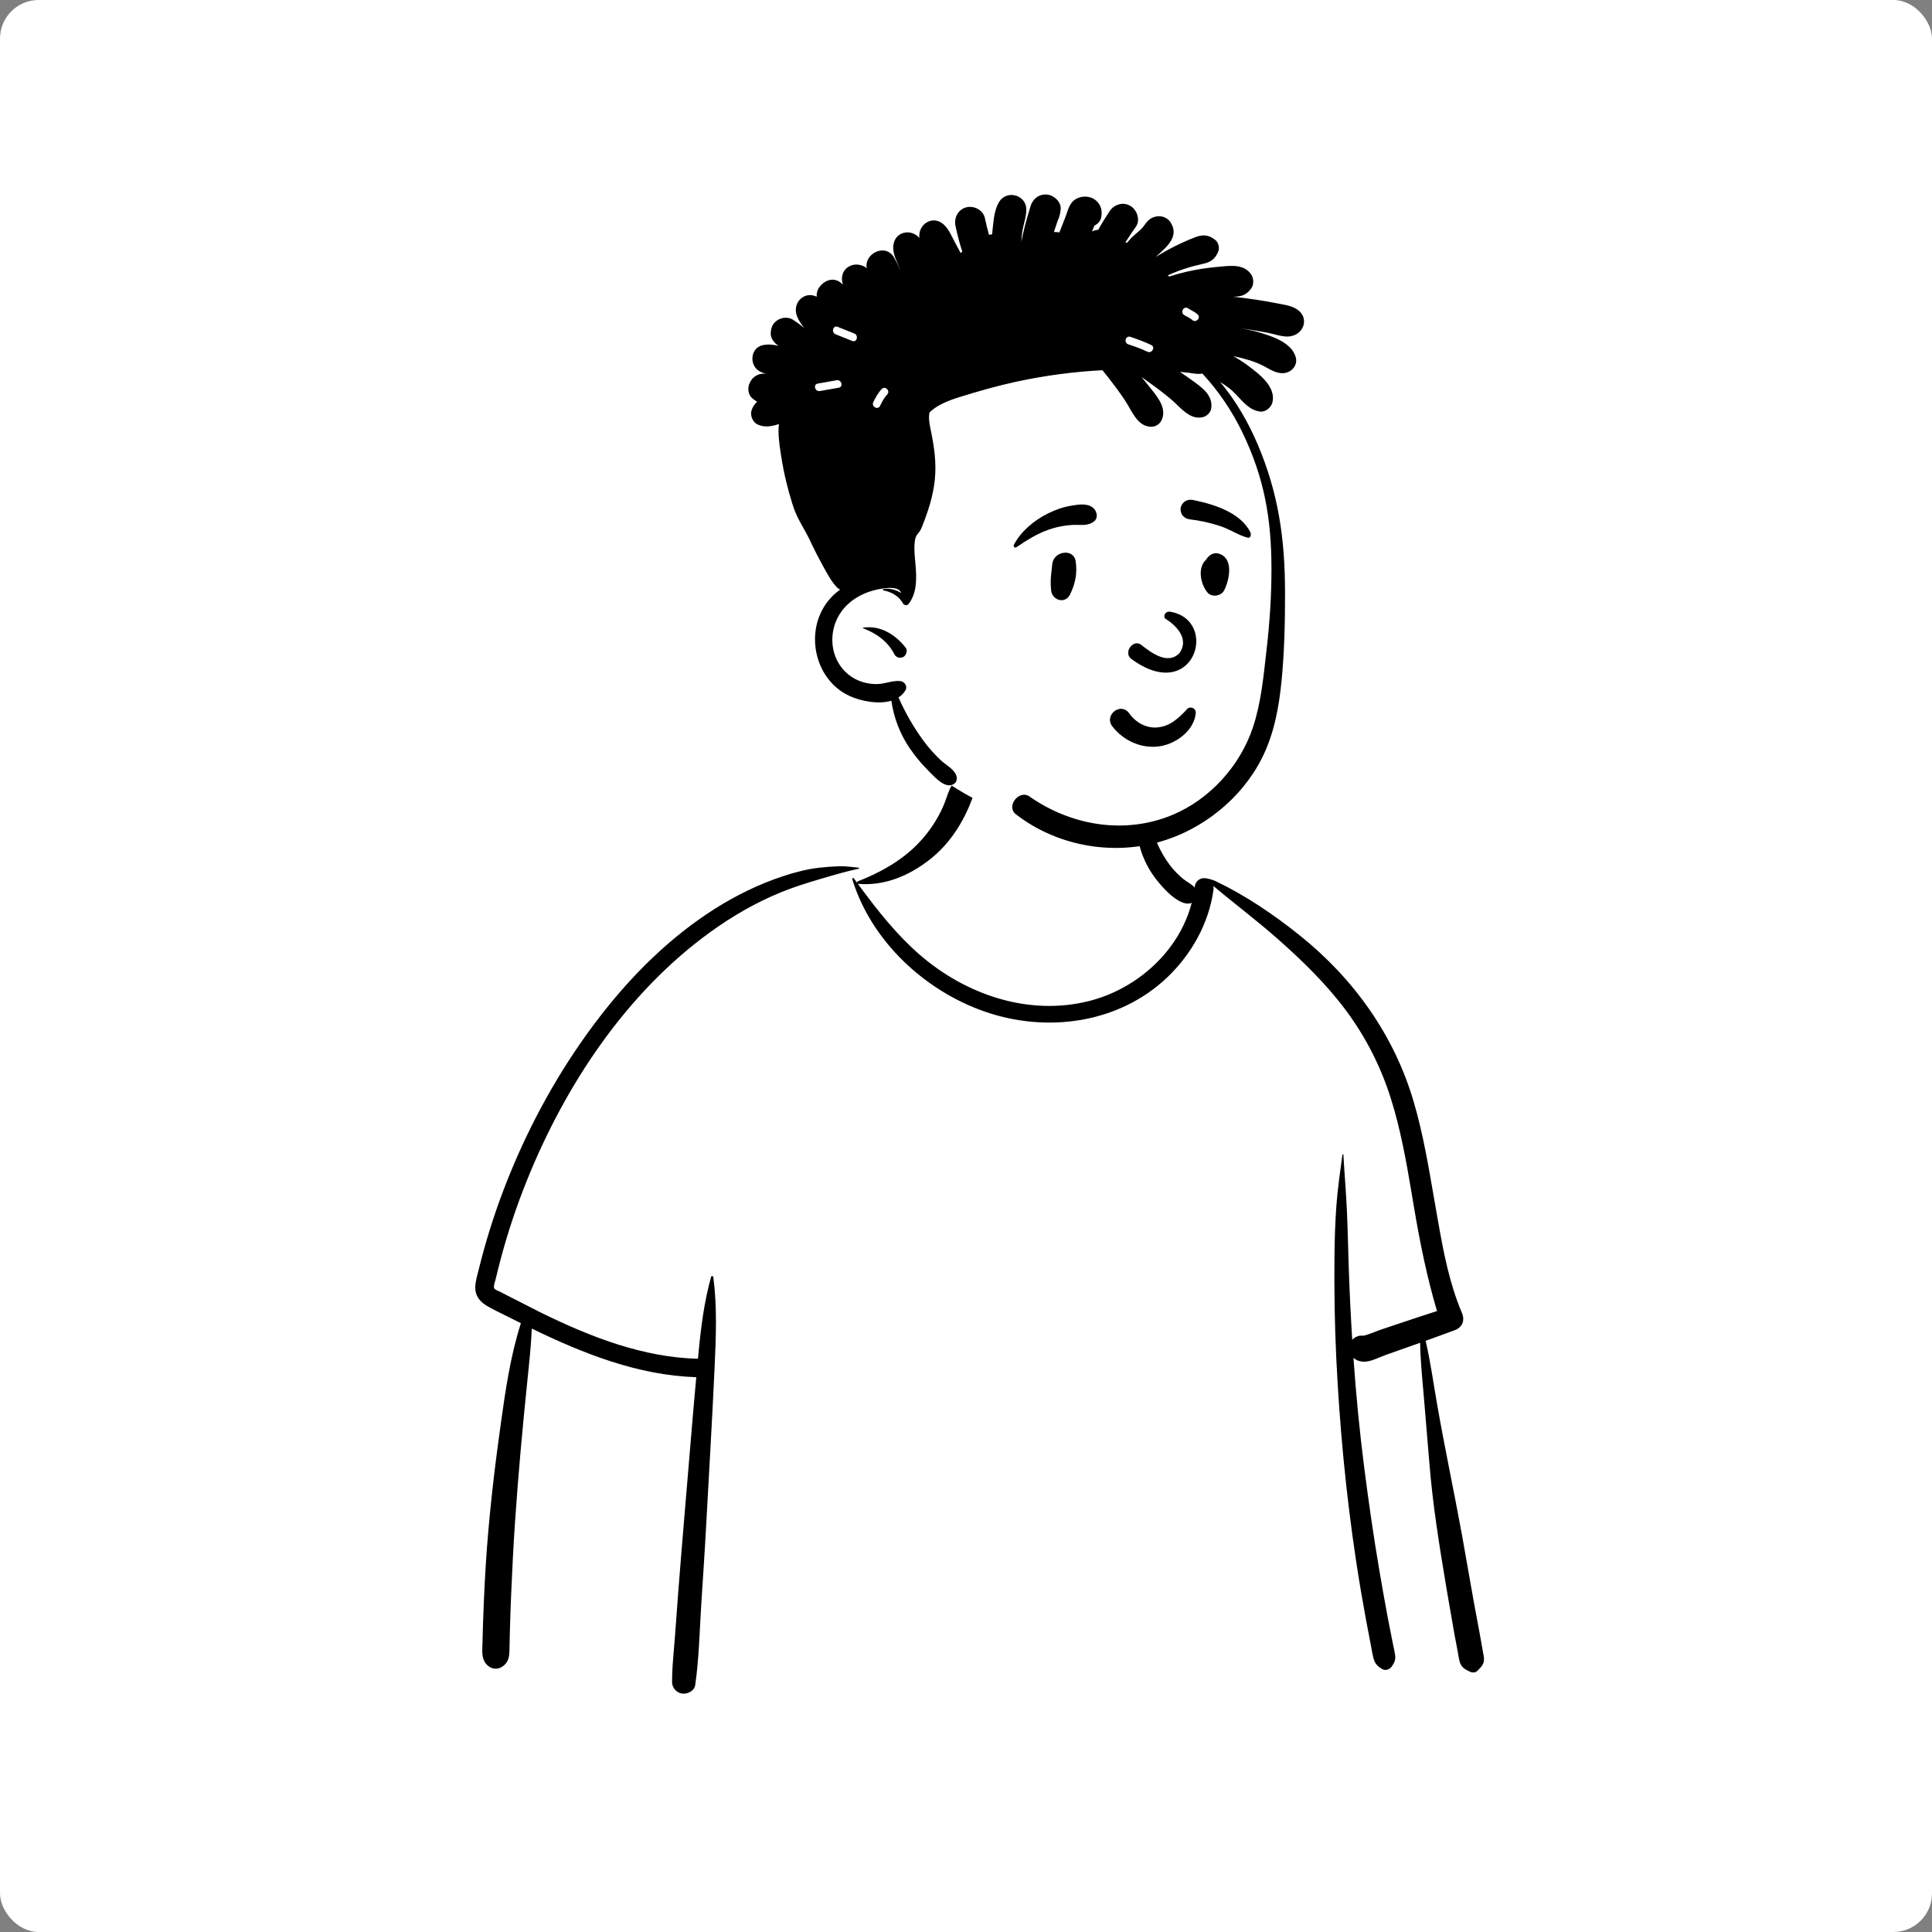 <?xml version="1.0" standalone="no"?>
<svg viewBox="-350 -150 1500 1500" style="width: 195px; height: 195px; justify-content: center; align-self: center; transform: scale(1, 1);" xmlns="http://www.w3.org/2000/svg"><rect x="-350" y="-150" width="1500" height="1500" fill="#808080" stroke="none"/><rect x="-350" y="-150" width="100%" height="100%" fill="#ffffff" rx="30"></rect><g transform="rotate(0 410.586 583.188)"><g transform="translate(0 459)"><path d="M748.281 585.022C744.25 562.258 740.555 539.434 737.197 516.56C735.603 505.7 734.049 494.83 732.65 483.942C731.671 476.314 730.18 467.591 735.37 461.942C742.673 453.99 749.307 447.184 750.201 435.793C751.042 425.076 747.418 413.393 745.152 402.99C740.4 381.174 734.484 359.628 727.948 338.286C721.306 316.603 714.024 295.124 706.637 273.686C699.731 253.642 693.092 233.417 684.097 214.186C667.026 177.691 638.146 150.664 602.454 132.618C593.578 128.13 575.472 112.108 566.198 108.521C557.672 105.223 557.703 114.854 549.311 111.226C542.603 108.326 536.357 104.459 532.601 97.982C528.523 90.949 518.297 81.113 516.74 72.927C513.441 55.576 517.014 40.807 504.63 27.748C493.637 16.151 478.859 8.206 463.569 3.941C429.933 -5.44 385.075 1.119 364.781 32.374C355.088 47.3 351.701 65.341 338.622 77.523C327.202 88.159 329.757 95.431 314.965 100.913C314.127 101.224 291.42 96.353 290.582 96.665C274.4 93.202 258.934 102.895 244.087 108.521C221.954 116.905 200.883 127.819 181.085 140.79C141.166 166.945 106.976 200.908 78.79 239.341C50.37 278.091 28.319 321.523 12.617 366.917C8.805 377.943 5.38 389.103 2.358 400.372C0.668 406.679 -1.139 413.221 0.92 419.677C2.603 424.96 6.349 428.893 10.748 432.062C16.712 436.359 28.672 439.152 28.439 447.794C28.262 454.364 26.032 461.279 24.945 467.772C23.649 475.504 22.585 483.282 21.521 491.048C16.681 526.398 12.915 561.947 11.248 597.597C9.608 632.699 8.248 668.518 10.682 703.61C10.844 705.924 11.534 708.048 12.646 709.843C11.607 710.241 11.527 712.178 12.82 712.452C13.726 712.644 14.63 712.835 15.537 713.028C17.419 714.452 19.765 715.325 22.466 715.41C24.297 715.468 26.128 715.55 27.956 715.644C47.258 719.679 66.555 723.49 86.109 726.376C109.876 729.883 133.714 732.743 157.626 735.069C206.762 739.845 255.51 738.261 304.71 735.686C353.833 733.115 402.928 732.514 452.104 733.793C501.322 735.074 550.521 737.214 599.75 738.091C654.75 739.068 709.664 737.566 764.504 733.194C772.023 732.595 776.675 726.613 775.193 719.145C766.307 674.402 756.238 629.958 748.281 585.022Z" transform="translate(26 -32)" fill="#FFFFFF" stroke="none"></path><path d="M387.499 11.414C390.401 2.82 378.393 -3.896 372.349 2.594C368.625 6.593 367.134 11.739 365.35 16.786L364.976 17.828C363.504 21.857 361.659 25.756 359.605 29.521C355.317 37.381 349.885 44.669 343.661 51.102C330.891 64.299 314.162 73.628 297.126 80.206C296.582 80.416 296.353 80.896 296.408 81.337C295.593 80.227 294.779 79.117 293.969 78.007C293.529 77.406 292.433 77.731 292.683 78.549C307.284 126.366 348.611 165.008 395.354 181.324C443.676 198.192 499.563 190.729 537.318 154.758C556.111 136.853 569.596 112.78 573.128 86.93C573.281 85.806 573.244 84.783 573.07 83.854C589.682 97.874 607.105 110.89 623.392 125.306C642.416 142.146 660.893 160.15 676.08 180.597C691.487 201.344 703.101 224.254 710.862 248.896C718.244 272.335 722.639 296.55 726.714 320.754L728.773 333.051C733.39 360.393 738.797 387.342 746.69 413.895C737.862 416.725 729.065 419.643 720.268 422.581L703.534 428.171C699.095 429.654 694.083 432.097 689.427 433.074C686.213 432.549 683.001 433.893 680.87 436.224C679.693 417.484 678.804 398.731 678.163 379.989C677.675 365.731 677.406 351.456 676.792 337.203C676.149 322.266 674.837 307.385 674 292.487C673.972 291.992 673.312 292.019 673.25 292.487C671.482 305.775 669.502 318.924 668.55 332.341C667.61 345.596 667.176 358.922 667.064 372.21C666.845 398.134 667.226 424.054 668.459 449.951C670.957 502.44 675.903 554.844 683.698 606.813C685.91 621.565 688.387 636.273 691.074 650.945C692.359 657.961 693.69 664.967 695.067 671.965C695.813 675.756 696.399 679.664 697.363 683.407C698.424 687.528 700.305 689.488 703.911 691.751C706.634 693.458 709.993 692.188 711.672 689.715C713.717 686.704 714.725 684.452 714.153 680.792C713.653 677.596 712.89 674.423 712.249 671.253C710.963 664.899 709.715 658.539 708.506 652.17C706.087 639.434 703.86 626.664 701.693 613.882C697.317 588.069 693.612 562.138 690.27 536.172C686.597 507.635 683.841 478.952 681.805 450.219C683.505 451.871 685.707 452.78 688.595 453.134C693.024 453.676 698.063 451.574 702.619 449.672C704.131 449.041 705.591 448.432 706.957 447.949L729.068 440.133L733.599 438.524C733.796 452.029 735.189 465.691 736.329 479.016L737.23 489.544C738.431 503.58 739.62 517.614 740.743 531.659C743.273 563.319 748.278 594.839 753.548 626.168L755.084 635.258C756.728 644.966 758.412 654.666 760.136 664.359C760.998 669.204 761.911 674.035 762.874 678.86C763.376 681.377 763.653 684.129 764.421 686.572C765.634 690.43 768.314 692.026 771.734 693.626L772.364 693.917C774.279 694.795 776.538 694.785 778.101 693.176C780 691.222 782.127 689.297 782.876 686.572C783.482 684.366 783.039 682.092 782.607 679.878C782.571 679.693 782.535 679.509 782.5 679.325L782.361 678.574C781.562 674.048 780.803 669.514 779.966 664.994C778.412 656.612 776.814 648.238 775.283 639.852C772.103 622.438 769.231 604.968 766.048 587.556C759.822 553.502 752.561 519.621 746.635 485.522C743.847 469.48 741.578 452.964 737.857 437.001C745.435 434.291 753.001 431.547 760.539 428.713C766.576 426.444 768.474 421.032 766.012 415.261C756.494 392.953 751.784 368.499 747.568 344.518L744.786 328.601C740.269 302.624 735.99 276.525 728.532 251.196C713.337 199.588 681.976 155.763 640.12 122.239C619.88 106.029 598.373 91.418 575.021 80.208L574.877 80.14C573.354 79.434 569.422 77.961 566.075 77.826C562.616 77.687 559.081 79.908 558.488 84.949L558.476 85.031L558.046 84.573C555.701 82.188 552.534 80.684 549.918 78.605C547.233 76.471 544.746 74.039 542.452 71.494C538.165 66.737 534.643 61.193 531.705 55.513C525.701 43.905 523.856 31.588 522.375 18.854L522.083 16.302C521.897 14.667 519.711 13.728 518.763 15.403C511.081 28.99 512.885 47.049 518.511 61.075C521.585 68.739 525.779 75.519 531.149 81.798C536.113 87.602 543.733 95.697 551.43 97.368C553.229 97.759 554.868 97.548 556.247 96.93C546.627 134.346 513.917 163.705 476.789 173.126C429.599 185.101 380.729 168.267 344.836 137.056C327.219 121.738 312.603 103.256 298.749 84.515L296.984 82.121C297.105 82.178 297.242 82.218 297.4 82.232C317.878 83.963 336.893 75.852 352.839 63.362C369.803 50.076 380.673 31.633 387.499 11.414ZM294.039 69.283C290.11 68.841 286.143 68.394 282.235 68.564C277.201 68.783 272.184 69.104 267.174 69.664C257.886 70.704 248.234 73.23 239.363 76.134C220.384 82.348 202.438 91.137 185.598 101.841C151.152 123.735 121.762 152.927 96.883 185.117C69.244 220.878 46.617 260.429 29.087 302.061C20.332 322.856 12.851 344.171 6.801 365.91C5.309 371.271 3.895 376.655 2.582 382.063L2.466 382.535C2.283 383.268 2.088 384.013 1.89 384.768C0.639 389.539 -0.709 394.677 0.429 399.431C1.611 404.372 5.273 407.72 9.519 410.161C14.871 413.238 20.564 415.854 26.07 418.642C29.174 420.214 32.29 421.779 35.415 423.333C27.389 448.456 23.448 475.129 19.858 501.21L17.935 515.239C13.01 551.581 9.241 588.071 7.355 624.707C6.816 635.186 6.373 645.67 6.026 656.157C5.853 661.4 5.704 666.644 5.58 671.889C5.564 672.584 5.538 673.28 5.512 673.975C5.306 679.496 5.104 684.932 9.57 689.045C13.326 692.503 18.452 692.328 22.247 689.045C25.984 685.812 26.435 681.699 26.547 677.258L26.685 670.25C26.751 667.191 26.826 664.132 26.908 661.073C27.155 651.896 27.477 642.722 27.872 633.55C28.676 614.888 29.599 596.228 30.867 577.591C33.378 540.691 36.733 503.919 40.538 467.133C41.901 453.951 43.309 440.738 43.892 427.501C84.17 447.059 126.391 463.798 171.584 465.255C170.254 479.823 168.962 494.392 167.766 508.974C164.391 550.087 160.742 591.17 157.57 632.301C156.702 643.571 155.855 654.841 155.066 666.117C154.819 669.642 154.514 673.182 154.208 676.728C153.484 685.123 152.756 693.557 152.794 701.921C152.815 706.432 156.252 710.367 160.72 710.899C164.758 711.379 170.09 708.903 170.749 704.351C173.706 683.928 174.125 662.84 175.42 642.247C176.713 621.695 178.145 601.146 179.253 580.583C181.466 539.477 183.956 498.378 185.831 457.256C186.89 434.038 187.86 410.747 184.825 387.636C184.703 386.704 183.368 386.35 183.075 387.399C177.627 406.921 175.131 427.169 173.229 447.31L172.895 450.953C130.234 449.862 89.727 434.102 51.816 415.517L49.498 414.376C48.012 413.642 33.192 406.104 24.295 401.519L19.734 399.154C18.383 398.446 15.475 397.605 14.727 396.244C14.067 395.042 14.862 392.431 15.411 390.627C15.566 390.119 15.7 389.675 15.778 389.345C16.984 384.212 18.256 379.095 19.608 373.998C25.168 353.049 32.032 332.447 40.133 312.345C69.963 238.324 117.233 166.83 182.545 119.609C199.506 107.346 217.935 96.672 237.339 88.764C247.075 84.796 256.837 81.727 266.894 78.752L270.713 77.622C279.631 74.986 288.613 72.391 297.693 70.494C298.191 70.39 298.023 69.708 297.581 69.665C296.406 69.549 295.224 69.416 294.039 69.283Z" transform="translate(19 -5)" fill="#000000" fill-rule="evenodd" stroke="none"></path></g><g transform="translate(225 0)"><g><g><path d="M318.32 82.809C324.921 92.034 352.849 139.961 358.835 164.878C365.083 190.885 365.137 185.013 365.294 185.01C365.404 185.008 365.564 187.859 367.909 206.361C376.103 271.01 380.903 342.584 340.734 396.831C333.469 405.423 303.362 438.791 245.144 441.912C196.292 444.53 146.905 429.964 107.737 400.857C103.414 397.667 102.478 393.258 103.704 389.626C89.685 377.602 79.243 359.885 76.197 341.294C75.225 338.109 71.197 338.003 68.184 337.298C49.385 333.974 27.108 328.161 23.613 306.167C21.664 287.722 28.433 275.679 35.075 263.862C43.764 248.403 52.237 233.33 40.697 204.813C37.429 192.388 30.947 177.91 24.099 162.615C6.076 122.358 -14.481 76.444 14.38 47.437C22.857 39.017 35.002 34.223 46.659 36.676C123.295 0.185 212.073 -9.823 294.703 10.021C306.637 12.879 319.359 15.731 328.985 23.79C340.668 33.604 334.126 43.557 327.051 54.322C321.25 63.148 315.091 72.519 318.32 82.809ZM41.043 39.365C33.792 40.69 27.159 44.836 21.973 50.401C27.936 46.127 34.415 42.676 41.043 39.365ZM11.815 98.385C10.898 94.144 10.282 89.862 10.088 85.581C11.247 87.343 13.098 88.52 15.177 89.128C13.834 92.135 12.692 95.233 11.815 98.385Z" transform="translate(46 52)" fill="#FFFFFF" fill-rule="evenodd" stroke="none"></path><path d="M232.262 0.092C226.332 -0.618 221.152 2.822 219.322 8.542C219.012 9.532 218.692 10.522 218.392 11.512C215.832 19.772 213.622 28.162 212.012 36.662C212.132 34.102 212.342 31.542 212.702 29.012C213.021 26.778 213.571 24.542 214.122 22.302C215.003 18.718 215.887 15.125 215.832 11.512C215.672 0.162 200.572 -3.818 194.682 5.782C191.228 11.401 190.522 18.946 189.823 25.555L189.508 28.448C189.424 29.261 189.348 30.079 189.282 30.892C188.482 30.992 187.672 31.132 186.852 31.332C185.652 27.003 184.562 22.652 183.642 18.253C182.332 12.003 174.982 8.382 169.112 10.003C162.652 11.772 159.522 18.272 160.862 24.532C162.272 31.172 163.942 37.772 166.092 44.212C165.672 44.642 165.272 45.082 164.902 45.522C163.452 42.802 161.972 40.102 160.522 37.392C157.962 32.592 155.812 27.122 151.782 23.382C143.272 15.482 131.452 23.172 132.842 33.753C130.272 30.712 126.012 28.972 122.182 29.492C114.762 30.492 111.722 36.962 112.662 43.782C113.302 48.392 115.632 52.812 117.462 57.062L117.805 57.857L118.142 58.652L118.092 58.672L117.604 57.585C116.283 54.693 114.805 51.867 113.312 49.182C106.732 37.332 89.802 45.762 91.922 57.232C88.582 54.422 83.372 53.602 79.522 55.232C73.212 57.892 71.542 64.072 73.392 69.962C72.442 68.992 71.462 68.202 70.732 67.742C65.162 64.242 58.762 67.003 55.242 71.802C53.522 74.142 52.892 76.782 53.072 79.372C49.732 77.772 45.992 77.542 42.452 79.612C38.012 82.212 35.992 87.582 37.202 92.512C38.182 96.472 40.602 100.202 43.392 103.632C40.612 101.342 37.722 99.212 34.772 97.282C31.372 95.072 26.532 95.262 23.112 97.282C19.172 99.622 17.732 102.802 17.392 107.262C17.082 111.292 19.832 115.222 23.112 117.232C23.272 117.332 23.432 117.422 23.592 117.512C19.252 116.492 14.902 116.102 10.962 117.052C1.572 119.332 0.592 132.262 8.352 137.032C10.072 138.092 11.882 138.722 13.732 139.132C13.082 139.142 12.442 139.142 11.802 139.132C7.842 139.072 3.832 141.342 1.892 144.812C1.702 145.162 1.502 145.522 1.302 145.872C-0.738 149.532 -0.498 155.082 2.862 158.003L3.692 158.722C4.642 159.542 5.722 160.282 6.872 160.862C4.942 162.582 3.422 164.772 2.512 167.562C1.262 171.352 3.282 176.632 6.942 178.442C12.492 181.192 18.132 180.062 23.742 178.232C22.927 185.573 23.983 193.304 25.099 200.534L25.612 203.832C27.542 216.292 30.522 228.542 34.302 240.562C38.232 253.022 43.062 258.202 48.572 270.052L49.489 272.005C51.958 277.203 54.591 282.322 57.382 287.362L57.759 288.047C60.903 293.772 64.071 299.983 68.552 304.742C69.362 305.602 70.272 306.282 71.242 306.812C66.822 309.972 62.942 313.882 59.842 318.452C43.832 342.072 52.442 377.542 78.782 389.442C87.162 393.232 100.762 396.132 111.032 393.042C112.962 406.162 117.632 418.652 125.152 429.732C129.392 435.972 134.262 441.852 139.602 447.172L139.946 447.519C140.341 447.919 140.765 448.36 141.216 448.827C145.654 453.428 152.608 460.639 158.422 458.262C160.482 457.422 161.652 456.042 161.822 453.782C162.189 449.077 157.375 445.452 153.251 442.347C151.88 441.315 150.585 440.34 149.582 439.402C144.432 434.592 139.752 429.322 135.622 423.612C128.162 413.322 121.692 402.172 116.622 390.482C118.702 389.132 120.502 387.372 121.882 385.132C123.952 381.782 121.212 377.942 117.632 377.722C114.31 377.518 111.187 378.204 108.051 378.893C105.343 379.488 102.626 380.085 99.762 380.112C93.842 380.172 87.892 378.812 82.662 375.992C71.822 370.142 65.512 358.852 65.222 346.632C64.932 334.202 70.712 322.662 80.712 315.262C85.682 311.582 91.322 308.982 97.282 307.382L97.446 307.339C102.226 306.077 116.764 302.919 118.642 309.412C114.682 306.872 110.022 305.642 105.102 306.222C104.482 306.302 104.192 307.292 104.932 307.422C110.752 308.482 115.842 311.222 119.162 316.032C119.512 316.522 119.832 317.032 120.132 317.562C120.892 318.892 123.182 319.422 124.252 318.092C131.139 309.423 130.692 297.967 129.803 287.46L129.449 283.449C129.025 278.718 128.641 273.874 129.262 269.182C130.072 263.022 132.432 264.062 134.712 258.322C139.532 246.142 143.482 234.352 144.812 221.242C146.094 208.531 144.38 196.38 141.865 183.999L141.255 181.038C140.471 177.17 139.843 173.086 140.662 169.212C146.398 163.591 154.595 160.312 162.55 157.751L163.772 157.362C178.472 152.753 193.282 148.542 208.342 145.292C230.262 140.562 252.572 137.602 274.962 136.442C276.322 138.132 277.662 139.822 278.992 141.512C283.822 147.682 288.492 153.852 292.792 160.402C297.792 168.042 302.032 180.142 312.692 180.362C315.792 180.422 318.992 178.612 320.492 175.892C325.485 166.798 318.141 157.681 312.304 150.435C311.955 150.001 311.611 149.574 311.276 149.154L309.312 146.665C307.983 144.992 306.622 143.334 305.222 141.702C306.712 142.742 308.192 143.792 309.662 144.842C316.132 149.492 322.482 154.132 328.552 159.312C329.964 160.518 331.381 161.891 332.829 163.293C338.537 168.823 344.722 174.815 352.962 172.852C355.812 172.182 358.752 169.472 359.302 166.522C361.221 156.182 352.344 149.868 344.702 144.432C344.279 144.131 343.86 143.832 343.446 143.536L340.928 141.72C339.007 140.35 337.054 139.01 335.062 137.722C337.012 137.902 338.962 138.102 340.912 138.312C341.908 138.419 342.918 138.572 343.933 138.725C346.812 139.16 349.738 139.602 352.532 139.032C364.992 152.503 375.422 167.852 383.462 184.452C400.552 219.692 406.132 251.672 406.162 290.522C406.182 311.442 404.792 332.362 402.392 353.142L402.24 354.466C399.972 374.336 398.12 394.666 391.762 413.732C381.772 443.702 358.202 469.732 328.932 481.832C292.032 497.092 250.452 489.952 218.302 467.402C210.252 461.753 199.802 475.042 207.682 481.162C238.572 505.162 280.722 513.292 318.432 502.892C352.322 493.552 383.052 469.012 398.822 437.503C408.232 418.712 411.972 398.232 414.012 377.482C416.212 355.022 416.722 332.052 416.702 309.492L416.7 308.226C416.581 267.326 411.625 232.1 395.472 194.062C388.122 176.772 378.462 160.032 366.322 145.552C368.722 147.072 371.012 148.632 373.102 150.212C381.112 156.272 386.972 167.582 397.592 168.572C401.672 168.962 405.922 165.322 406.882 161.512C409.93 149.429 396.737 139.449 388.086 133.003L386.589 131.897C383.334 129.539 379.944 127.43 376.462 125.512C380.582 126.342 384.672 127.362 388.682 128.592C392.562 129.782 396.222 131.172 399.822 133.032C400.714 133.494 401.602 133.986 402.495 134.48C406.544 136.721 410.662 138.999 415.432 138.712C421.692 138.332 426.862 132.672 424.972 126.182C421.854 115.503 408.363 110.652 398.368 107.606L396.932 107.172C391.762 105.632 386.452 104.542 381.102 103.772C383.732 104.102 386.352 104.462 388.972 104.872C394.032 105.652 399.072 106.542 404.092 107.552C405.49 107.834 406.939 108.202 408.412 108.577C412.384 109.587 416.537 110.644 420.382 110.162C431.282 108.782 435.902 95.852 426.062 89.212C421.552 86.172 415.692 85.562 410.442 84.512L408.289 84.091C403.979 83.26 399.65 82.512 395.322 81.852C389.042 80.882 382.732 80.052 376.412 79.382C382.832 79.282 386.692 78.202 390.572 72.762C392.602 69.932 392.402 65.212 390.572 62.352C385.307 54.14 375.262 55.136 366.516 56.005C366.02 56.054 365.528 56.102 365.041 56.149L362.529 56.383C354.967 57.116 347.439 58.288 340.042 60.022C335.582 61.062 331.142 62.282 326.782 63.692C326.412 63.372 326.012 63.092 325.592 62.832C331.432 60.122 337.452 57.952 343.652 56.172C347.352 55.102 351.142 54.412 354.842 53.392C360.102 51.942 363.102 48.892 365.002 43.872C365.982 41.253 364.922 37.322 362.792 35.522C358.022 31.503 353.322 30.812 347.512 32.972C343.592 34.432 339.732 36.122 335.932 37.872C329.172 40.992 322.582 44.602 316.252 48.552C317.022 47.828 317.838 47.087 318.674 46.329C325.736 39.92 334.194 32.246 328.132 22.132C324.972 16.852 318.572 15.582 313.262 18.232C309.042 20.342 307.562 24.712 304.352 27.492C300.922 30.452 297.582 33.122 294.712 36.682C294.492 36.952 294.282 37.222 294.082 37.492C293.652 37.362 293.202 37.262 292.752 37.182C295.382 33.092 298.052 29.042 300.872 25.072C304.582 19.842 301.802 11.882 296.622 8.852C290.832 5.462 283.932 7.742 280.402 13.102C277.332 17.762 274.362 22.512 271.662 27.402C270.682 27.482 269.682 27.672 268.662 27.972C268.012 28.162 267.412 28.392 266.832 28.642L268.722 24.162L268.987 24.026C271.445 22.726 273.432 20.656 274.012 17.682C275.152 11.852 273.282 6.412 268.042 3.352C263.082 0.452 256.022 1.292 251.952 5.352C248.772 8.532 247.642 13.812 246.032 17.922C244.532 21.772 243.022 25.602 241.522 29.442C240.072 29.172 238.642 29.092 237.242 29.152C238.212 26.162 239.192 23.182 240.212 20.212C241.012 18.662 241.552 17.022 241.942 15.192L242.072 14.812L242.047 14.811L242.022 14.802C242.212 13.822 242.372 12.782 242.492 11.672C243.132 5.922 237.512 0.712 232.262 0.092ZM341.348 88.367L341.821 88.666C344.202 90.131 346.808 91.213 348.867 93.156C351.681 95.815 347.43 100.049 344.624 97.399L344.26 97.076C342.523 95.611 340.216 94.778 338.319 93.548C335.087 91.453 338.098 86.261 341.348 88.367ZM69.335 102.753C65.75 101.319 64.193 107.12 67.74 108.539L80.7 113.722C84.285 115.156 85.842 109.356 82.295 107.937L69.335 102.753ZM294.972 116.315C291.321 115.097 292.896 109.304 296.567 110.529C302.105 112.377 307.582 114.314 312.835 116.879C316.309 118.575 313.264 123.748 309.807 122.06C305.021 119.723 300.017 117.998 294.972 116.315ZM70.199 150.01C73.999 149.37 72.388 143.587 68.604 144.225C63.702 145.051 58.819 145.99 53.916 146.817C50.117 147.457 51.728 153.24 55.512 152.603C60.414 151.776 65.297 150.837 70.199 150.01ZM107.811 155.287L107.409 155.718C105.574 157.756 104.256 160.17 103.02 162.613L102.232 164.184C100.502 167.641 95.328 164.599 97.051 161.155C98.859 157.543 100.739 153.979 103.568 151.045C106.255 148.258 110.492 152.506 107.811 155.287ZM89.042 336.323C102.292 334.273 114.402 341.663 122.252 352.013C123.682 353.903 122.742 356.573 121.452 358.163C120.522 359.333 119.272 359.473 117.862 359.653C116.242 359.863 114.192 358.553 113.482 357.143C108.432 347.063 99.422 340.693 89.042 336.773C88.852 336.703 88.792 336.363 89.042 336.323Z" transform="translate(6 0.999)" fill="#000000" fill-rule="evenodd" stroke="none"></path></g></g><g transform="translate(159 186)"><g><path d="M140.63 0.473L139.193 0.179C137.503 -0.159 135.804 -0.016 134.311 0.591C132.847 1.187 131.572 2.224 130.68 3.721C129.495 5.714 129.337 7.386 129.887 9.595C130.311 11.302 131.242 12.586 132.46 13.514C133.744 14.491 135.37 15.061 137.06 15.259C144.854 16.175 152.53 17.89 159.992 20.323C163.488 21.464 166.788 23.01 170.058 24.613L172.877 26.002C175.477 27.273 178.163 28.499 181.557 29.389C181.824 29.458 182.087 29.524 182.349 29.587C183.29 29.291 183.45 28.933 183.649 28.673L183.73 28.572C183.972 28.268 184.271 27.802 183.988 25.631C176.583 10.271 156.267 3.742 140.63 0.473ZM43.588 4.83L45.465 4.502C51.273 3.497 58.494 2.532 62.603 7.201C64.782 9.677 65.532 14.279 62.603 16.649C58.767 19.754 54.63 19.651 50.218 19.542C48.704 19.504 47.158 19.466 45.581 19.556C40.493 19.848 35.603 20.69 30.702 22.091C19.95 25.164 11.189 30.774 2.006 36.934C0.801 37.742 -0.429 36.201 0.146 35.074C5.447 24.691 15.72 16.162 26.01 10.963C31.502 8.188 37.512 5.886 43.588 4.83ZM29.963 50.146C30.798 39.79 46.57 37.438 48.139 47.686C49.544 56.866 47.89 65.299 43.755 73.564C39.804 81.46 29.874 77.776 29.123 70.586C28.381 63.484 28.907 59.248 29.443 54.933C29.634 53.392 29.827 51.841 29.963 50.146ZM159.205 41.826C155.401 40.715 152.226 42.681 150.027 45.561C149.773 45.893 149.566 46.222 149.38 46.548C142.515 52.856 145.101 65.645 150.501 72.049C153.814 75.976 161.145 74.845 163.413 70.385C167.587 62.172 171.09 45.299 159.205 41.826ZM128.748 119.039C136.872 107.66 125.366 96.957 117.814 92.367C115.836 90.947 117.406 86.243 121.634 86.97C160.031 93.567 140.136 159.708 91.112 123.413C85.275 118.704 92.343 108.334 98.634 112.366C98.953 112.611 99.288 112.869 99.636 113.139C106.704 118.603 119.636 128.601 128.748 119.039ZM93.587 188.926C86.864 186.184 80.866 181.61 76.481 175.766C74.957 173.735 74.561 171.589 74.881 169.627C75.241 167.421 76.546 165.422 78.326 164.08C80.112 162.735 82.345 162.072 84.504 162.41C86.381 162.704 88.248 163.731 89.727 165.862L90.035 166.288C92.642 169.815 96.04 172.708 99.91 174.574C103.641 176.372 107.814 177.211 112.132 176.723C120.356 175.794 126.024 171.346 132.049 165.306C132.796 164.544 133.543 163.757 134.294 162.958C134.768 162.234 135.426 161.768 136.157 161.524C136.968 161.253 137.886 161.268 138.726 161.562C139.537 161.845 140.262 162.381 140.747 163.094C141.209 163.772 141.471 164.61 141.386 165.574C140.835 171.833 137.562 177.419 132.914 181.805C127.752 186.677 120.909 190.047 114.466 191.229C107.368 192.531 100.136 191.598 93.587 188.926Z" transform="translate(53 52)" fill="#000000" fill-rule="evenodd" stroke="none"></path></g></g><g transform="translate(123 338)"></g><g transform="translate(47 241)"></g></g></g></svg>